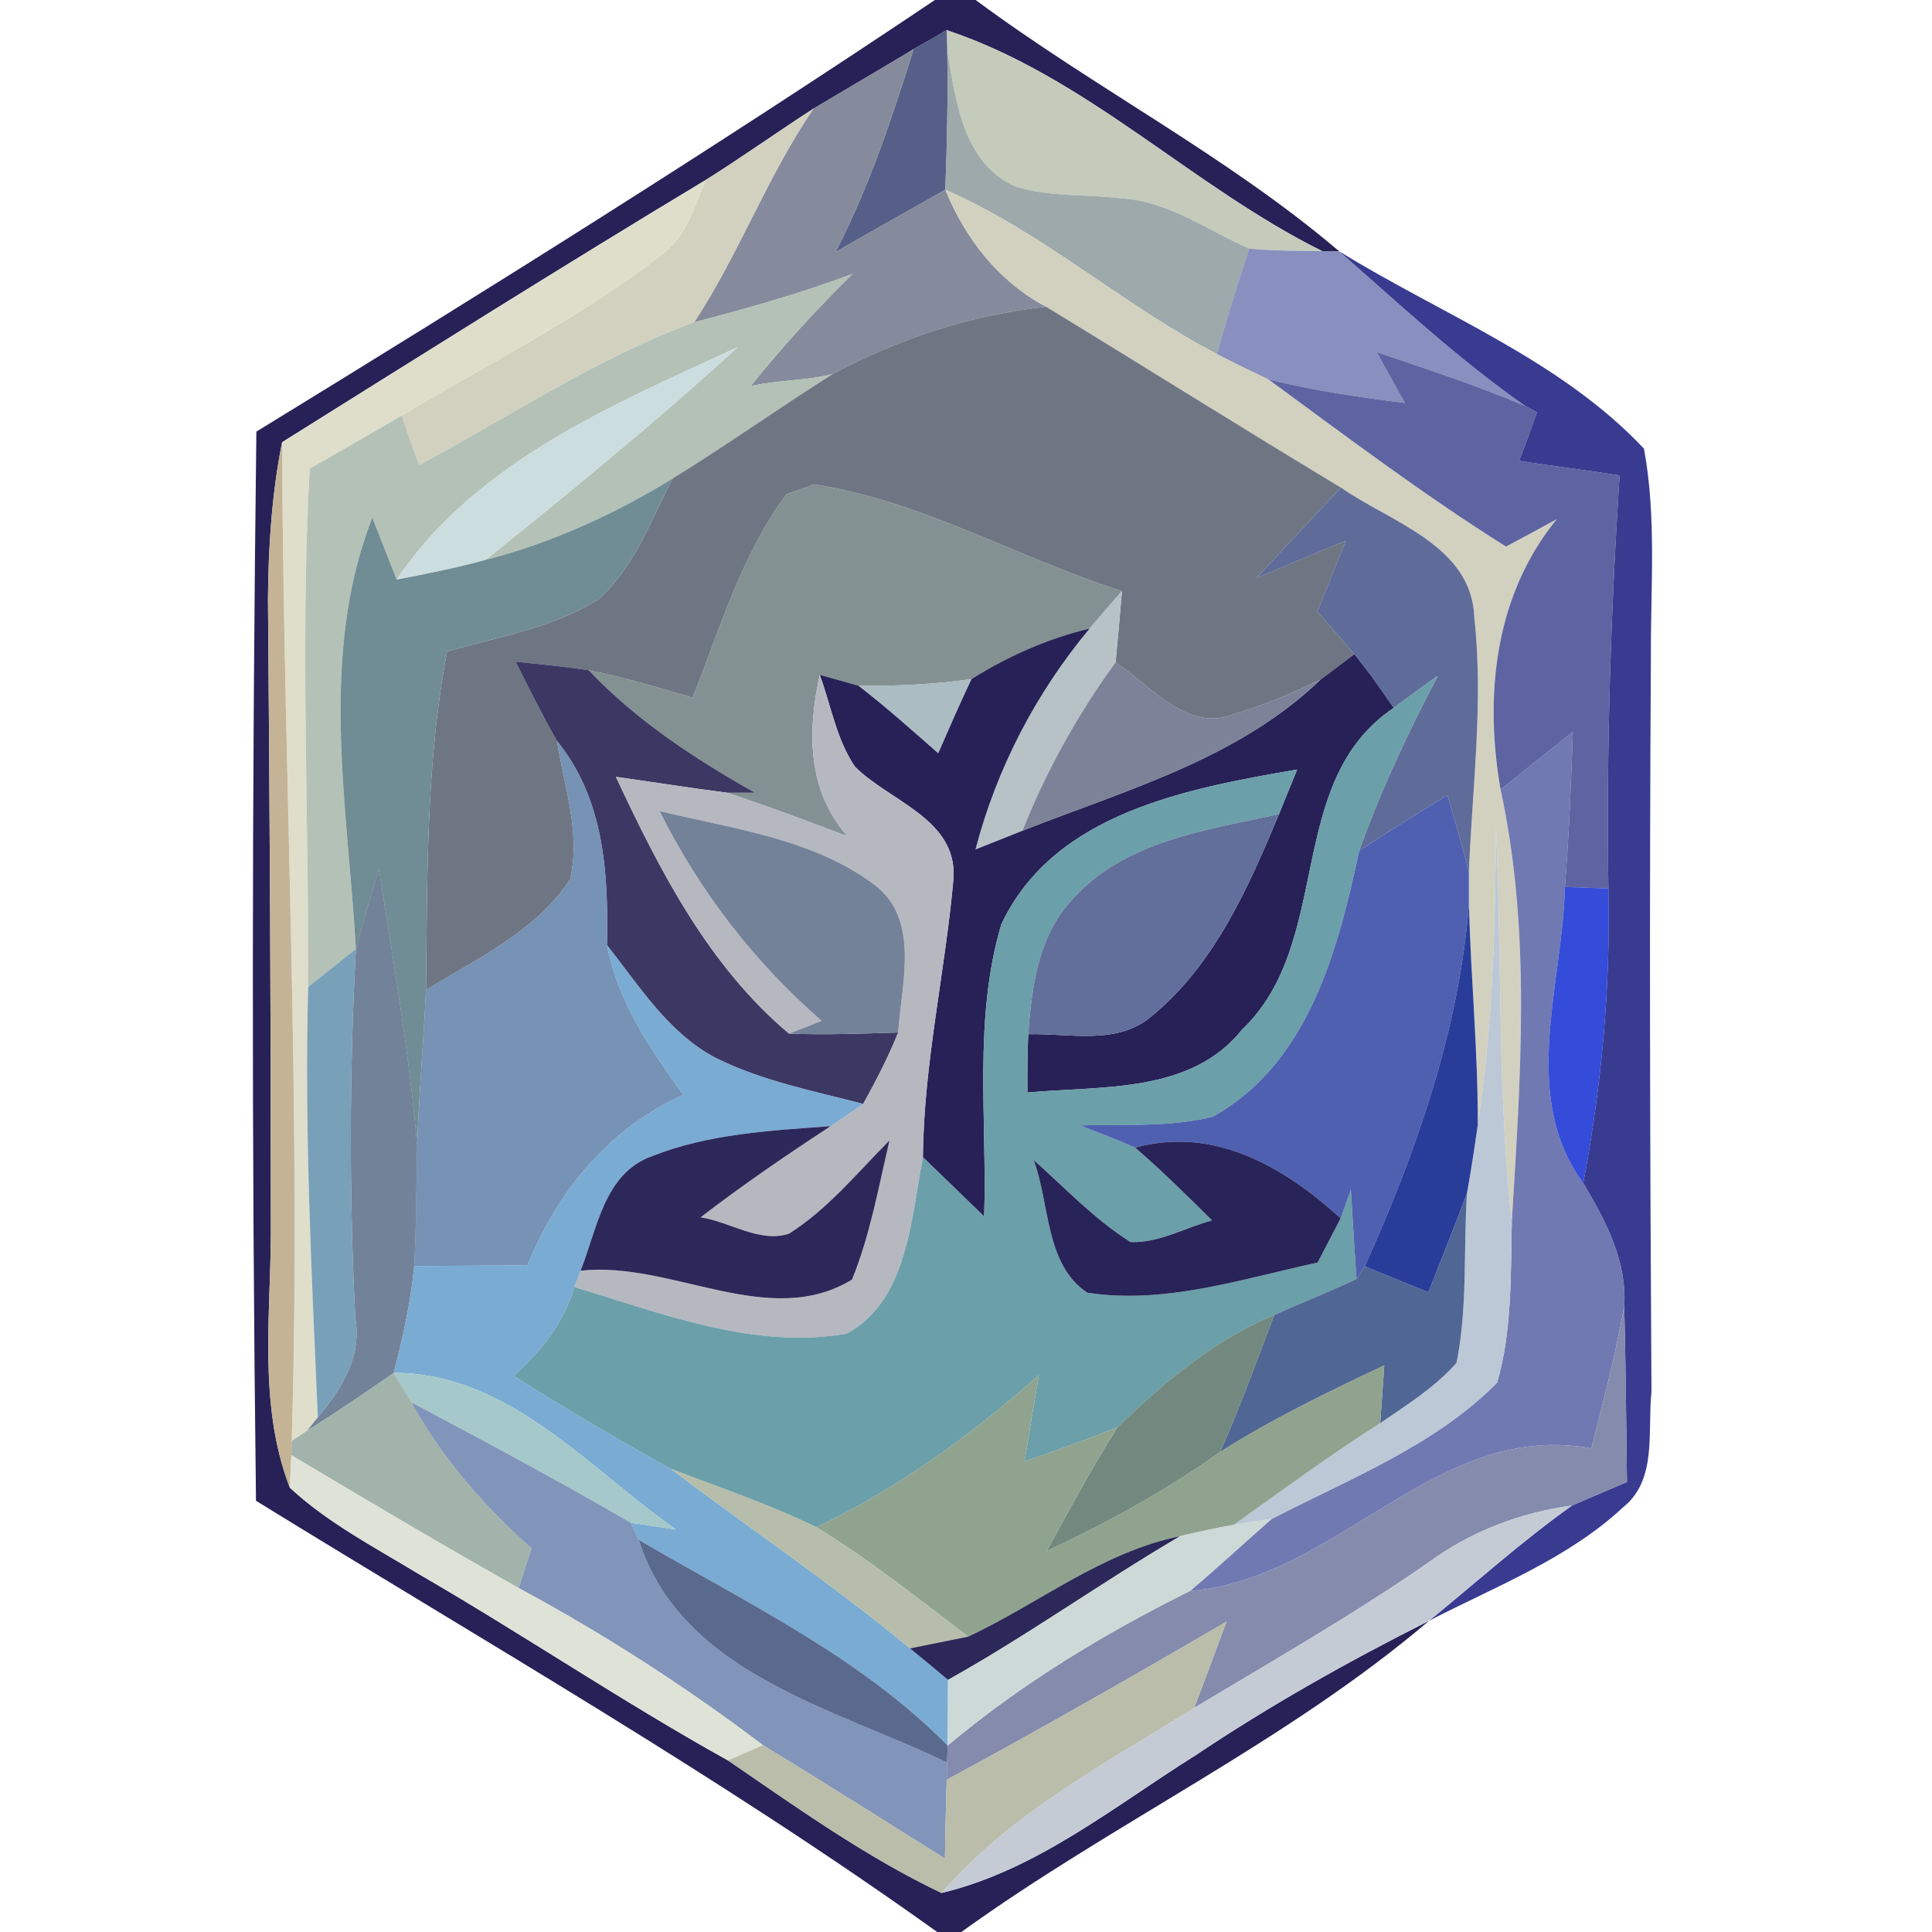 <?xml version="1.0" encoding="UTF-8" ?>
<!DOCTYPE svg PUBLIC "-//W3C//DTD SVG 1.1//EN" "http://www.w3.org/Graphics/SVG/1.1/DTD/svg11.dtd">
<svg width="100pt" height="100pt" viewBox="0 0 100 100" version="1.1" xmlns="http://www.w3.org/2000/svg">
<path fill="#07003f" opacity="0.87" d=" M 48.39 0.00 L 50.50 0.00 C 56.63 4.55 63.49 8.05 69.32 13.01 L 68.44 13.00 C 61.69 9.65 56.22 3.96 49.00 1.56 C 48.57 1.81 47.72 2.30 47.29 2.54 C 45.57 3.58 43.83 4.59 42.11 5.62 C 40.23 6.83 38.42 8.13 36.52 9.32 C 29.16 13.75 21.88 18.33 14.60 22.89 C 14.07 25.56 13.89 28.28 13.87 30.99 C 13.96 41.66 14.02 52.33 14.02 63.00 C 14.08 67.66 13.28 72.53 15.00 77.00 C 16.96 78.82 19.35 80.06 21.62 81.44 C 27.03 84.57 32.21 88.08 37.68 91.12 C 41.26 93.57 44.81 96.11 48.73 97.98 C 53.66 96.80 57.64 93.51 61.84 90.88 C 65.72 88.28 69.79 85.99 73.97 83.89 C 66.55 90.20 57.63 94.32 49.76 100.00 L 48.51 100.00 C 37.19 91.90 25.09 84.98 13.25 77.68 C 13.02 59.24 13.04 40.78 13.27 22.34 C 25.10 15.09 36.87 7.73 48.39 0.00 Z" />
<path fill="#bec4b3" opacity="0.89" d=" M 49.00 1.56 C 56.22 3.96 61.69 9.65 68.44 13.00 C 67.18 12.98 65.91 12.99 64.66 12.87 C 62.51 11.93 60.50 10.43 58.10 10.27 C 56.25 10.05 54.34 10.21 52.55 9.65 C 49.84 8.44 49.47 5.20 49.03 2.63 L 49.00 1.56 Z" />
<path fill="#3c4875" opacity="0.87" d=" M 47.29 2.54 C 47.72 2.30 48.57 1.81 49.00 1.56 L 49.03 2.63 C 49.07 5.03 49.02 7.43 48.93 9.82 C 47.04 10.89 45.14 11.95 43.25 13.04 C 44.98 9.69 46.17 6.12 47.29 2.54 Z" />
<path fill="#737a8d" opacity="0.87" d=" M 42.11 5.62 C 43.83 4.59 45.57 3.58 47.29 2.54 C 46.17 6.12 44.98 9.69 43.25 13.04 C 45.14 11.95 47.04 10.89 48.93 9.82 C 49.97 12.37 51.69 14.57 54.15 15.88 C 50.27 16.29 46.54 17.52 43.10 19.36 C 41.71 19.71 40.26 19.67 38.86 19.98 C 40.49 17.94 42.26 16.02 44.12 14.18 C 41.44 15.18 38.70 15.96 35.93 16.68 C 38.26 13.14 39.71 9.12 42.11 5.62 Z" />
<path fill="#919ea0" opacity="0.89" d=" M 49.03 2.63 C 49.47 5.20 49.84 8.44 52.55 9.65 C 54.34 10.21 56.25 10.05 58.10 10.27 C 60.50 10.43 62.51 11.93 64.66 12.87 C 64.05 14.68 63.50 16.49 62.98 18.32 C 58.12 15.79 53.99 12.03 48.93 9.82 C 49.02 7.43 49.07 5.03 49.03 2.63 Z" />
<path fill="#cdccb9" opacity="0.91" d=" M 36.52 9.32 C 38.42 8.13 40.23 6.83 42.11 5.62 C 39.71 9.12 38.26 13.14 35.93 16.68 C 30.89 18.54 26.41 21.54 21.70 24.07 C 21.38 23.22 21.08 22.37 20.79 21.51 C 25.30 18.79 30.07 16.45 34.23 13.19 C 35.52 12.28 35.95 10.70 36.52 9.32 Z" />
<path fill="#dcdcc8" opacity="0.94" d=" M 14.60 22.89 C 21.88 18.33 29.16 13.75 36.52 9.32 C 35.95 10.70 35.52 12.28 34.23 13.19 C 30.07 16.45 25.30 18.79 20.79 21.51 C 19.21 22.44 17.62 23.34 16.03 24.26 C 15.54 33.20 15.99 42.14 15.95 51.09 C 15.75 58.52 16.13 65.94 16.45 73.36 L 15.90 74.05 L 15.10 74.58 C 15.61 57.35 14.67 40.12 14.60 22.89 Z" />
<path fill="#cdccb9" opacity="0.91" d=" M 48.93 9.82 C 53.99 12.03 58.12 15.79 62.98 18.32 C 63.87 18.78 64.76 19.21 65.66 19.64 C 69.70 22.60 73.70 25.62 77.95 28.29 C 78.83 27.82 79.71 27.35 80.58 26.87 C 77.36 30.81 76.82 36.00 77.67 40.87 C 79.27 48.25 78.70 55.78 78.25 63.25 C 77.50 56.46 77.75 49.63 77.43 42.82 C 77.40 47.96 77.26 53.12 76.49 58.22 C 76.50 54.41 76.13 50.62 76.03 46.82 C 76.03 46.39 76.03 45.54 76.03 45.11 C 76.21 40.73 76.79 36.34 76.31 31.96 C 76.18 28.22 71.99 27.04 69.41 25.24 C 64.29 22.16 59.24 18.98 54.15 15.88 C 51.69 14.57 49.97 12.37 48.93 9.82 Z" />
<path fill="#6f78b1" opacity="0.82" d=" M 64.66 12.87 C 65.91 12.99 67.18 12.98 68.44 13.00 L 69.32 13.01 C 72.45 15.76 75.51 18.61 78.94 21.01 C 76.43 19.95 73.84 19.10 71.26 18.23 C 71.74 19.11 72.23 19.98 72.72 20.86 C 70.35 20.56 67.98 20.22 65.66 19.64 C 64.76 19.21 63.87 18.78 62.98 18.32 C 63.50 16.49 64.05 14.68 64.66 12.87 Z" />
<path fill="#393b91" opacity="1.00" d=" M 69.32 13.01 C 74.63 16.29 80.75 18.61 85.09 23.22 C 85.75 26.76 85.43 30.40 85.45 33.99 C 85.37 46.68 85.40 59.36 85.48 72.05 C 85.26 74.05 85.80 76.58 84.02 78.01 C 81.14 80.69 77.41 82.11 73.97 83.89 C 76.42 81.89 78.78 79.77 81.36 77.93 C 82.31 77.52 83.25 77.11 84.21 76.71 C 84.17 73.68 84.15 70.65 84.07 67.62 C 84.22 65.28 83.11 63.18 81.95 61.24 C 82.89 56.22 83.37 51.11 83.25 45.99 C 83.14 38.86 83.37 31.72 83.83 24.61 C 82.10 24.33 80.36 24.13 78.63 23.85 C 78.95 23.02 79.26 22.18 79.55 21.34 L 78.94 21.01 C 75.51 18.61 72.45 15.76 69.32 13.01 Z" />
<path fill="#acbaae" opacity="0.90" d=" M 35.93 16.68 C 38.70 15.96 41.44 15.18 44.12 14.18 C 42.26 16.02 40.49 17.94 38.86 19.98 C 40.26 19.67 41.71 19.71 43.10 19.36 C 40.31 21.12 37.62 23.04 34.81 24.77 C 31.80 26.62 28.56 28.10 25.13 28.98 C 29.57 25.42 33.98 21.81 38.18 17.97 C 31.75 20.95 24.64 23.89 20.53 30.00 C 20.11 28.93 19.69 27.86 19.27 26.79 C 16.48 33.95 18.00 41.70 18.42 49.12 C 17.60 49.77 16.77 50.43 15.95 51.09 C 15.99 42.14 15.54 33.20 16.03 24.26 C 17.62 23.34 19.21 22.44 20.79 21.51 C 21.08 22.37 21.38 23.22 21.70 24.07 C 26.41 21.54 30.89 18.54 35.93 16.68 Z" />
<path fill="#5a6271" opacity="0.87" d=" M 43.10 19.36 C 46.54 17.52 50.27 16.29 54.15 15.88 C 59.24 18.98 64.29 22.16 69.41 25.24 C 67.94 26.79 66.50 28.36 65.03 29.91 C 66.58 29.29 68.11 28.61 69.66 27.99 C 69.17 29.21 68.67 30.43 68.19 31.66 C 68.83 32.39 69.47 33.12 70.10 33.86 C 69.67 34.19 68.79 34.85 68.35 35.18 C 66.93 35.86 65.47 36.49 63.96 36.93 C 61.49 37.99 59.60 35.50 57.74 34.29 C 57.86 33.06 57.97 31.83 58.07 30.60 C 52.72 28.89 47.74 25.94 42.15 25.07 C 41.79 25.20 41.07 25.45 40.71 25.58 C 38.38 28.71 37.28 32.53 35.85 36.11 C 34.07 35.59 32.29 35.05 30.47 34.69 C 29.21 34.50 27.95 34.38 26.69 34.25 C 27.38 35.63 28.07 37.02 28.83 38.35 C 29.20 40.70 30.07 43.13 29.51 45.51 C 27.75 48.20 24.71 49.61 22.05 51.24 C 22.12 45.38 22.04 39.50 23.14 33.72 C 25.78 32.96 28.60 32.51 30.97 31.02 C 32.83 29.37 33.69 26.93 34.81 24.77 C 37.62 23.04 40.31 21.12 43.10 19.36 Z" />
<path fill="#ccdddf" opacity="1.00" d=" M 20.53 30.00 C 24.64 23.89 31.75 20.95 38.18 17.97 C 33.98 21.81 29.57 25.42 25.13 28.98 C 23.62 29.40 22.08 29.70 20.53 30.00 Z" />
<path fill="#353e8a" opacity="0.80" d=" M 71.26 18.23 C 73.84 19.10 76.43 19.95 78.94 21.01 L 79.55 21.34 C 79.26 22.18 78.95 23.02 78.63 23.85 C 80.36 24.13 82.10 24.33 83.83 24.61 C 83.37 31.72 83.14 38.86 83.25 45.99 C 82.68 45.97 81.56 45.93 81.00 45.91 C 81.21 43.23 81.32 40.56 81.41 37.88 C 80.16 38.87 78.92 39.87 77.67 40.87 C 76.82 36.00 77.36 30.81 80.58 26.87 C 79.71 27.35 78.83 27.82 77.95 28.29 C 73.70 25.62 69.70 22.60 65.66 19.64 C 67.98 20.22 70.35 20.56 72.72 20.86 C 72.23 19.98 71.74 19.11 71.26 18.23 Z" />
<path fill="#c4b495" opacity="1.00" d=" M 13.87 30.99 C 13.89 28.28 14.07 25.56 14.60 22.89 C 14.67 40.12 15.61 57.35 15.10 74.58 L 15.08 75.32 C 15.06 75.74 15.02 76.58 15.00 77.00 C 13.28 72.53 14.08 67.66 14.02 63.00 C 14.02 52.33 13.96 41.66 13.87 30.99 Z" />
<path fill="#67858d" opacity="0.94" d=" M 25.13 28.98 C 28.56 28.10 31.80 26.62 34.81 24.77 C 33.69 26.93 32.83 29.37 30.97 31.02 C 28.60 32.51 25.78 32.96 23.14 33.72 C 22.04 39.50 22.12 45.38 22.05 51.24 C 21.92 53.92 21.69 56.60 21.59 59.28 C 21.18 54.49 20.36 49.74 19.61 44.98 C 19.20 46.36 18.78 47.73 18.42 49.12 C 18.00 41.70 16.48 33.95 19.27 26.79 C 19.69 27.86 20.11 28.93 20.53 30.00 C 22.08 29.70 23.62 29.40 25.13 28.98 Z" />
<path fill="#6f7e7f" opacity="0.85" d=" M 40.71 25.58 C 41.07 25.45 41.79 25.20 42.15 25.07 C 47.74 25.94 52.72 28.89 58.07 30.60 C 57.51 31.24 56.95 31.88 56.40 32.53 C 54.23 33.05 52.18 33.96 50.28 35.15 C 48.35 35.43 46.40 35.51 44.45 35.50 C 43.95 35.35 42.94 35.07 42.43 34.93 C 41.79 37.85 41.77 40.91 43.87 43.29 C 41.80 42.50 39.72 41.72 37.62 41.03 C 37.98 41.03 38.71 41.03 39.07 41.03 C 35.96 39.27 32.94 37.30 30.47 34.69 C 32.29 35.05 34.07 35.59 35.85 36.11 C 37.28 32.53 38.38 28.71 40.71 25.58 Z" />
<path fill="#48578b" opacity="0.87" d=" M 65.03 29.91 C 66.50 28.36 67.94 26.79 69.41 25.24 C 71.99 27.04 76.18 28.22 76.31 31.96 C 76.79 36.34 76.21 40.73 76.03 45.11 C 75.69 43.78 75.30 42.47 74.92 41.16 C 73.37 42.09 71.85 43.05 70.35 44.04 C 71.46 40.92 72.88 37.91 74.42 34.98 C 73.65 35.52 72.90 36.08 72.14 36.64 C 71.85 36.22 71.25 35.38 70.95 34.95 C 70.74 34.68 70.32 34.13 70.10 33.86 C 69.47 33.12 68.83 32.39 68.19 31.66 C 68.67 30.43 69.17 29.21 69.66 27.99 C 68.11 28.61 66.58 29.29 65.03 29.91 Z" />
<path fill="#b4bfc4" opacity="0.96" d=" M 56.40 32.53 C 56.95 31.88 57.51 31.24 58.07 30.60 C 57.97 31.83 57.86 33.06 57.74 34.29 C 55.77 36.98 54.16 39.90 52.92 43.00 C 52.31 43.24 51.09 43.73 50.49 43.97 C 51.59 39.76 53.62 35.87 56.40 32.53 Z" />
<path fill="#07003f" opacity="0.87" d=" M 50.28 35.15 C 52.18 33.96 54.23 33.05 56.40 32.53 C 53.62 35.87 51.59 39.76 50.49 43.97 C 51.09 43.73 52.31 43.24 52.92 43.00 C 58.30 40.88 64.07 39.29 68.35 35.18 C 68.79 34.85 69.67 34.19 70.10 33.86 C 70.32 34.13 70.74 34.68 70.95 34.95 C 71.25 35.38 71.85 36.22 72.14 36.64 C 66.44 40.47 69.05 48.74 64.30 53.28 C 61.63 56.63 57.00 56.19 53.18 56.55 C 53.17 55.54 53.18 54.53 53.22 53.53 C 55.33 53.47 57.82 54.12 59.59 52.61 C 62.86 49.94 64.61 45.94 66.20 42.14 C 66.44 41.56 66.90 40.41 67.14 39.83 C 61.47 40.81 54.55 42.06 51.83 47.84 C 50.37 52.73 51.10 57.94 50.94 62.97 C 49.89 61.95 48.83 60.92 47.77 59.90 C 47.81 55.01 48.94 50.24 49.36 45.39 C 49.48 42.36 46.03 41.47 44.25 39.68 C 43.29 38.26 43.01 36.51 42.43 34.93 C 42.94 35.07 43.95 35.35 44.45 35.50 C 45.87 36.59 47.21 37.80 48.56 38.98 C 49.12 37.70 49.68 36.41 50.28 35.15 Z" />
<path fill="#0c073d" opacity="0.80" d=" M 26.69 34.25 C 27.95 34.38 29.21 34.50 30.47 34.69 C 32.94 37.30 35.96 39.27 39.07 41.03 C 38.71 41.03 37.98 41.03 37.62 41.03 C 35.70 40.78 33.79 40.48 31.88 40.21 C 34.15 45.06 36.66 49.98 40.84 53.50 C 42.72 53.57 44.60 53.50 46.49 53.44 C 45.98 54.72 45.34 55.94 44.68 57.14 C 42.11 56.47 39.46 55.96 37.07 54.77 C 34.60 53.49 33.10 51.04 31.42 48.93 C 31.49 45.20 31.29 41.39 28.83 38.35 C 28.07 37.02 27.38 35.63 26.69 34.25 Z" />
<path fill="#687088" opacity="0.86" d=" M 52.92 43.00 C 54.16 39.90 55.77 36.98 57.74 34.29 C 59.60 35.50 61.49 37.99 63.96 36.93 C 65.47 36.49 66.93 35.86 68.35 35.18 C 64.07 39.29 58.30 40.88 52.92 43.00 Z" />
<path fill="#b3b5bd" opacity="0.96" d=" M 43.87 43.29 C 41.77 40.91 41.79 37.85 42.43 34.93 C 43.01 36.51 43.29 38.26 44.25 39.68 C 46.03 41.47 49.48 42.36 49.36 45.39 C 48.94 50.24 47.81 55.01 47.77 59.90 C 47.16 63.06 46.98 67.34 43.82 69.03 C 39.02 69.87 34.27 67.98 29.73 66.62 L 30.05 65.77 C 34.75 65.25 39.79 68.86 44.10 66.23 C 45.04 63.92 45.47 61.45 46.04 59.03 C 44.37 60.70 42.85 62.59 40.83 63.86 C 39.30 64.35 37.77 63.23 36.26 63.01 C 38.43 61.34 40.70 59.79 42.99 58.29 C 43.41 58.00 44.26 57.43 44.68 57.14 C 45.34 55.94 45.98 54.72 46.49 53.44 C 46.66 50.91 47.65 47.56 45.23 45.77 C 42.03 43.39 37.91 42.90 34.14 41.98 C 36.20 46.12 39.04 49.81 42.53 52.84 C 42.11 53.00 41.26 53.34 40.84 53.50 C 36.66 49.98 34.15 45.06 31.88 40.21 C 33.79 40.48 35.70 40.78 37.62 41.03 C 39.72 41.72 41.80 42.50 43.87 43.29 Z" />
<path fill="#a6b8be" opacity="0.94" d=" M 44.45 35.50 C 46.40 35.51 48.35 35.43 50.28 35.15 C 49.68 36.41 49.12 37.70 48.56 38.98 C 47.21 37.80 45.87 36.59 44.45 35.50 Z" />
<path fill="#659ba5" opacity="0.96" d=" M 72.14 36.64 C 72.90 36.08 73.65 35.52 74.42 34.98 C 72.88 37.91 71.46 40.92 70.35 44.04 C 69.25 49.19 67.72 55.07 62.75 57.81 C 60.51 58.35 58.18 58.19 55.90 58.25 C 56.86 58.62 57.82 58.99 58.76 59.40 C 60.14 60.60 61.44 61.88 62.74 63.17 C 61.34 63.54 59.99 64.35 58.52 64.29 C 56.65 63.12 55.13 61.49 53.50 60.04 C 54.35 62.29 54.08 65.45 56.28 66.91 C 60.32 67.53 64.29 66.19 68.20 65.35 C 68.50 64.77 69.09 63.63 69.39 63.06 C 69.52 62.69 69.79 61.95 69.92 61.58 C 70.01 63.12 70.11 64.66 70.21 66.20 C 68.81 66.86 67.37 67.44 65.96 68.06 C 62.84 69.35 60.25 71.55 57.84 73.87 C 56.25 74.51 54.64 75.09 53.03 75.64 C 53.27 74.15 53.52 72.66 53.77 71.18 C 50.27 74.27 46.48 77.04 42.25 79.05 C 39.82 77.86 37.25 77.00 34.73 76.03 C 31.96 74.51 29.26 72.89 26.58 71.22 C 27.99 69.96 29.19 68.46 29.73 66.62 C 34.27 67.98 39.02 69.87 43.82 69.03 C 46.98 67.34 47.16 63.06 47.77 59.90 C 48.83 60.92 49.89 61.95 50.94 62.97 C 51.10 57.94 50.37 52.73 51.83 47.84 C 54.55 42.06 61.47 40.81 67.14 39.83 C 66.90 40.41 66.44 41.56 66.20 42.14 C 62.45 42.96 58.20 43.52 55.50 46.56 C 53.74 48.43 53.40 51.08 53.22 53.53 C 53.18 54.53 53.17 55.54 53.18 56.55 C 57.00 56.19 61.63 56.63 64.30 53.28 C 69.05 48.74 66.44 40.47 72.14 36.64 Z" />
<path fill="#4e58a0" opacity="0.80" d=" M 77.67 40.87 C 78.92 39.87 80.16 38.87 81.41 37.88 C 81.32 40.56 81.21 43.23 81.00 45.91 C 80.88 50.98 78.65 56.73 81.95 61.24 C 83.11 63.18 84.22 65.28 84.07 67.62 C 83.62 70.10 82.99 72.53 82.37 74.97 C 74.34 73.48 69.27 81.73 61.59 82.35 C 63.03 81.14 64.40 79.86 65.82 78.62 C 69.84 76.54 74.26 74.83 77.49 71.57 C 78.27 68.87 78.19 66.02 78.25 63.25 C 78.70 55.78 79.27 48.25 77.67 40.87 Z" />
<path fill="#5779a4" opacity="0.81" d=" M 29.51 45.51 C 30.07 43.13 29.20 40.70 28.83 38.35 C 31.29 41.39 31.49 45.20 31.42 48.93 C 31.98 51.84 33.67 54.32 35.37 56.67 C 31.53 58.39 28.87 61.65 27.30 65.49 C 25.35 65.51 23.40 65.52 21.44 65.53 C 21.55 63.45 21.55 61.36 21.59 59.28 C 21.69 56.60 21.92 53.92 22.05 51.24 C 24.71 49.61 27.75 48.20 29.51 45.51 Z" />
<path fill="#4456ab" opacity="0.94" d=" M 70.35 44.04 C 71.85 43.05 73.37 42.09 74.92 41.16 C 75.30 42.47 75.69 43.78 76.03 45.11 C 76.03 45.54 76.03 46.39 76.03 46.82 C 75.51 53.34 73.31 59.61 70.64 65.55 L 70.21 66.20 C 70.11 64.66 70.01 63.12 69.92 61.58 C 69.79 61.95 69.52 62.69 69.39 63.06 C 66.47 60.40 62.85 58.28 58.76 59.40 C 57.82 58.99 56.86 58.62 55.90 58.25 C 58.18 58.19 60.51 58.35 62.75 57.81 C 67.72 55.07 69.25 49.19 70.35 44.04 Z" />
<path fill="#6e7c94" opacity="0.95" d=" M 34.14 41.98 C 37.91 42.90 42.03 43.39 45.23 45.77 C 47.65 47.56 46.66 50.91 46.49 53.44 C 44.60 53.50 42.72 53.57 40.84 53.50 C 41.26 53.34 42.11 53.00 42.53 52.84 C 39.04 49.81 36.20 46.12 34.14 41.98 Z" />
<path fill="#5b6996" opacity="0.96" d=" M 55.50 46.56 C 58.20 43.52 62.45 42.96 66.20 42.14 C 64.61 45.94 62.86 49.94 59.59 52.61 C 57.82 54.12 55.33 53.47 53.22 53.53 C 53.40 51.08 53.74 48.43 55.50 46.56 Z" />
<path fill="#b9c6d3" opacity="0.96" d=" M 76.49 58.22 C 77.26 53.12 77.40 47.96 77.43 42.82 C 77.75 49.63 77.50 56.46 78.25 63.25 C 78.19 66.02 78.27 68.87 77.49 71.57 C 74.26 74.83 69.84 76.54 65.82 78.62 C 65.34 78.70 64.36 78.84 63.87 78.92 C 66.37 77.13 68.85 75.31 71.44 73.66 C 72.82 72.71 74.27 71.81 75.39 70.54 C 75.97 67.66 75.74 64.69 75.93 61.77 C 76.14 60.59 76.32 59.41 76.49 58.22 Z" />
<path fill="#294365" opacity="0.66" d=" M 19.61 44.98 C 20.36 49.74 21.18 54.49 21.59 59.28 C 21.55 61.36 21.55 63.45 21.44 65.53 C 21.26 67.40 20.85 69.24 20.38 71.06 C 18.91 72.09 17.42 73.09 15.90 74.05 L 16.45 73.36 C 17.67 71.91 18.74 70.21 18.39 68.23 C 18.07 61.86 18.08 55.48 18.42 49.12 C 18.78 47.73 19.20 46.36 19.61 44.98 Z" />
<path fill="#0825d0" opacity="0.82" d=" M 81.00 45.91 C 81.56 45.93 82.68 45.97 83.25 45.99 C 83.37 51.11 82.89 56.22 81.95 61.24 C 78.65 56.73 80.88 50.98 81.00 45.91 Z" />
<path fill="#09218b" opacity="0.87" d=" M 70.64 65.55 C 73.31 59.61 75.51 53.34 76.03 46.82 C 76.13 50.62 76.50 54.41 76.49 58.22 C 76.32 59.41 76.14 60.59 75.93 61.77 C 75.29 63.49 74.60 65.18 73.93 66.89 C 72.83 66.44 71.74 66.00 70.64 65.55 Z" />
<path fill="#5888a7" opacity="0.80" d=" M 15.95 51.09 C 16.77 50.43 17.60 49.77 18.42 49.12 C 18.08 55.48 18.07 61.86 18.39 68.23 C 18.74 70.21 17.67 71.91 16.45 73.36 C 16.13 65.94 15.75 58.52 15.95 51.09 Z" />
<path fill="#679fcc" opacity="0.87" d=" M 35.37 56.67 C 33.67 54.32 31.98 51.84 31.42 48.93 C 33.10 51.04 34.60 53.49 37.07 54.77 C 39.46 55.96 42.11 56.47 44.68 57.14 C 44.26 57.43 43.41 58.00 42.99 58.29 C 39.88 58.52 36.69 58.68 33.76 59.84 C 31.26 60.72 30.91 63.63 30.05 65.77 L 29.73 66.62 C 29.19 68.46 27.99 69.96 26.58 71.22 C 29.26 72.89 31.96 74.51 34.73 76.03 C 38.84 79.15 43.13 82.02 47.10 85.32 C 47.76 85.86 48.42 86.40 49.07 86.95 C 49.07 87.80 49.06 89.50 49.05 90.35 C 44.49 85.73 38.58 82.94 33.06 79.70 L 32.65 78.82 C 33.23 78.91 34.40 79.08 34.99 79.17 C 30.48 76.01 26.31 71.05 20.38 71.06 C 20.85 69.24 21.26 67.40 21.44 65.53 C 23.40 65.52 25.35 65.51 27.30 65.49 C 28.87 61.65 31.53 58.39 35.37 56.67 Z" />
<path fill="#0b063f" opacity="0.86" d=" M 33.76 59.84 C 36.69 58.68 39.88 58.52 42.99 58.29 C 40.70 59.79 38.43 61.34 36.26 63.01 C 37.77 63.23 39.30 64.35 40.83 63.86 C 42.85 62.59 44.37 60.70 46.04 59.03 C 45.47 61.45 45.04 63.92 44.10 66.23 C 39.79 68.86 34.75 65.25 30.05 65.77 C 30.91 63.63 31.26 60.72 33.76 59.84 Z" />
<path fill="#0c0642" opacity="0.88" d=" M 58.76 59.40 C 62.85 58.28 66.47 60.40 69.39 63.06 C 69.09 63.63 68.50 64.77 68.20 65.35 C 64.29 66.19 60.32 67.53 56.28 66.91 C 54.08 65.45 54.35 62.29 53.50 60.04 C 55.13 61.49 56.65 63.12 58.52 64.29 C 59.99 64.35 61.34 63.54 62.74 63.17 C 61.44 61.88 60.14 60.60 58.76 59.40 Z" />
<path fill="#364f84" opacity="0.87" d=" M 73.93 66.89 C 74.60 65.18 75.29 63.49 75.93 61.77 C 75.74 64.69 75.97 67.66 75.39 70.54 C 74.27 71.81 72.82 72.71 71.44 73.66 C 71.49 72.92 71.60 71.42 71.65 70.67 C 68.76 72.04 65.86 73.43 63.16 75.15 C 64.18 72.83 65.05 70.44 65.96 68.06 C 67.37 67.44 68.81 66.86 70.21 66.20 L 70.64 65.55 C 71.74 66.00 72.83 66.44 73.93 66.89 Z" />
<path fill="#5f786c" opacity="0.87" d=" M 57.84 73.87 C 60.25 71.55 62.84 69.35 65.96 68.06 C 65.05 70.44 64.18 72.83 63.16 75.15 C 60.35 77.16 57.31 78.82 54.18 80.28 C 55.36 78.11 56.53 75.95 57.84 73.87 Z" />
<path fill="#7c83a8" opacity="0.93" d=" M 82.37 74.97 C 82.99 72.53 83.62 70.10 84.07 67.62 C 84.15 70.65 84.17 73.68 84.21 76.71 C 83.25 77.11 82.31 77.52 81.36 77.93 C 78.67 78.29 76.10 79.28 73.90 80.90 C 70.00 83.60 65.88 85.96 61.81 88.40 C 62.39 86.91 62.92 85.42 63.49 83.93 C 58.70 86.73 53.88 89.48 49.00 92.12 L 49.02 91.23 L 49.05 90.35 C 52.86 87.15 57.14 84.56 61.59 82.35 C 69.27 81.73 74.34 73.48 82.37 74.97 Z" />
<path fill="#a3c8c9" opacity="0.98" d=" M 20.38 71.06 C 26.31 71.05 30.48 76.01 34.99 79.17 C 34.40 79.08 33.23 78.91 32.65 78.82 C 28.92 76.65 25.11 74.61 21.30 72.59 C 21.07 72.21 20.61 71.44 20.38 71.06 Z" />
<path fill="#8ea29a" opacity="0.82" d=" M 15.90 74.05 C 17.42 73.09 18.91 72.09 20.38 71.06 C 20.61 71.44 21.07 72.21 21.30 72.59 C 22.88 75.48 25.06 77.96 27.51 80.14 C 27.34 80.65 27.02 81.69 26.85 82.20 C 22.89 79.97 18.98 77.65 15.08 75.32 L 15.10 74.58 L 15.90 74.05 Z" />
<path fill="#899d88" opacity="0.93" d=" M 42.25 79.05 C 46.48 77.04 50.27 74.27 53.77 71.18 C 53.52 72.66 53.27 74.15 53.03 75.64 C 54.64 75.09 56.25 74.51 57.84 73.87 C 56.53 75.95 55.36 78.11 54.18 80.28 C 57.31 78.82 60.35 77.16 63.16 75.15 C 65.86 73.43 68.76 72.04 71.65 70.67 C 71.60 71.42 71.49 72.92 71.44 73.66 C 68.85 75.31 66.37 77.13 63.87 78.92 C 62.94 79.09 62.01 79.29 61.09 79.51 C 57.05 80.33 53.78 82.99 50.12 84.71 C 47.54 82.76 45.01 80.72 42.25 79.05 Z" />
<path fill="#627aa8" opacity="0.80" d=" M 21.30 72.59 C 25.11 74.61 28.92 76.65 32.65 78.82 L 33.06 79.70 C 35.25 86.63 43.20 88.41 49.02 91.23 L 49.00 92.12 C 48.96 93.48 48.93 94.84 48.91 96.20 C 45.77 94.23 42.65 92.25 39.49 90.33 C 35.49 87.30 31.27 84.58 26.85 82.20 C 27.02 81.69 27.34 80.65 27.51 80.14 C 25.06 77.96 22.88 75.48 21.30 72.59 Z" />
<path fill="#dfe2d6" opacity="1.00" d=" M 15.08 75.32 C 18.98 77.65 22.89 79.97 26.85 82.20 C 31.27 84.58 35.49 87.30 39.49 90.33 C 39.03 90.53 38.13 90.92 37.68 91.12 C 32.21 88.08 27.03 84.57 21.62 81.44 C 19.35 80.06 16.96 78.82 15.00 77.00 C 15.02 76.58 15.06 75.74 15.08 75.32 Z" />
<path fill="#b1b9a5" opacity="0.94" d=" M 34.73 76.03 C 37.25 77.00 39.82 77.86 42.25 79.05 C 45.01 80.72 47.54 82.76 50.12 84.71 C 49.36 84.86 47.86 85.17 47.10 85.32 C 43.13 82.02 38.84 79.15 34.73 76.03 Z" />
<path fill="#c5cbd5" opacity="1.00" d=" M 73.90 80.90 C 76.10 79.28 78.67 78.29 81.36 77.93 C 78.78 79.77 76.42 81.89 73.97 83.89 C 69.79 85.99 65.72 88.28 61.84 90.88 C 57.64 93.51 53.66 96.80 48.73 97.98 C 52.32 93.83 57.24 91.26 61.81 88.40 C 65.88 85.96 70.00 83.60 73.90 80.90 Z" />
<path fill="#0b063f" opacity="0.86" d=" M 50.12 84.71 C 53.78 82.99 57.05 80.33 61.09 79.51 C 57.03 81.89 53.19 84.65 49.07 86.95 C 48.42 86.40 47.76 85.86 47.10 85.32 C 47.86 85.17 49.36 84.86 50.12 84.71 Z" />
<path fill="#ccd9d7" opacity="1.00" d=" M 61.09 79.51 C 62.01 79.29 62.94 79.09 63.87 78.92 C 64.36 78.84 65.34 78.70 65.82 78.62 C 64.40 79.86 63.03 81.14 61.59 82.35 C 57.14 84.56 52.86 87.15 49.05 90.35 C 49.06 89.50 49.07 87.80 49.07 86.95 C 53.19 84.65 57.03 81.89 61.09 79.51 Z" />
<path fill="#465780" opacity="0.89" d=" M 33.06 79.70 C 38.58 82.94 44.49 85.73 49.05 90.35 L 49.02 91.23 C 43.20 88.41 35.25 86.63 33.06 79.70 Z" />
<path fill="#b5b9a3" opacity="0.93" d=" M 49.00 92.12 C 53.88 89.48 58.70 86.73 63.49 83.93 C 62.92 85.42 62.39 86.91 61.81 88.40 C 57.24 91.26 52.32 93.83 48.73 97.98 C 44.81 96.11 41.26 93.57 37.68 91.12 C 38.13 90.92 39.03 90.53 39.49 90.33 C 42.65 92.25 45.77 94.23 48.91 96.20 C 48.93 94.84 48.96 93.48 49.00 92.12 Z" />
</svg>
